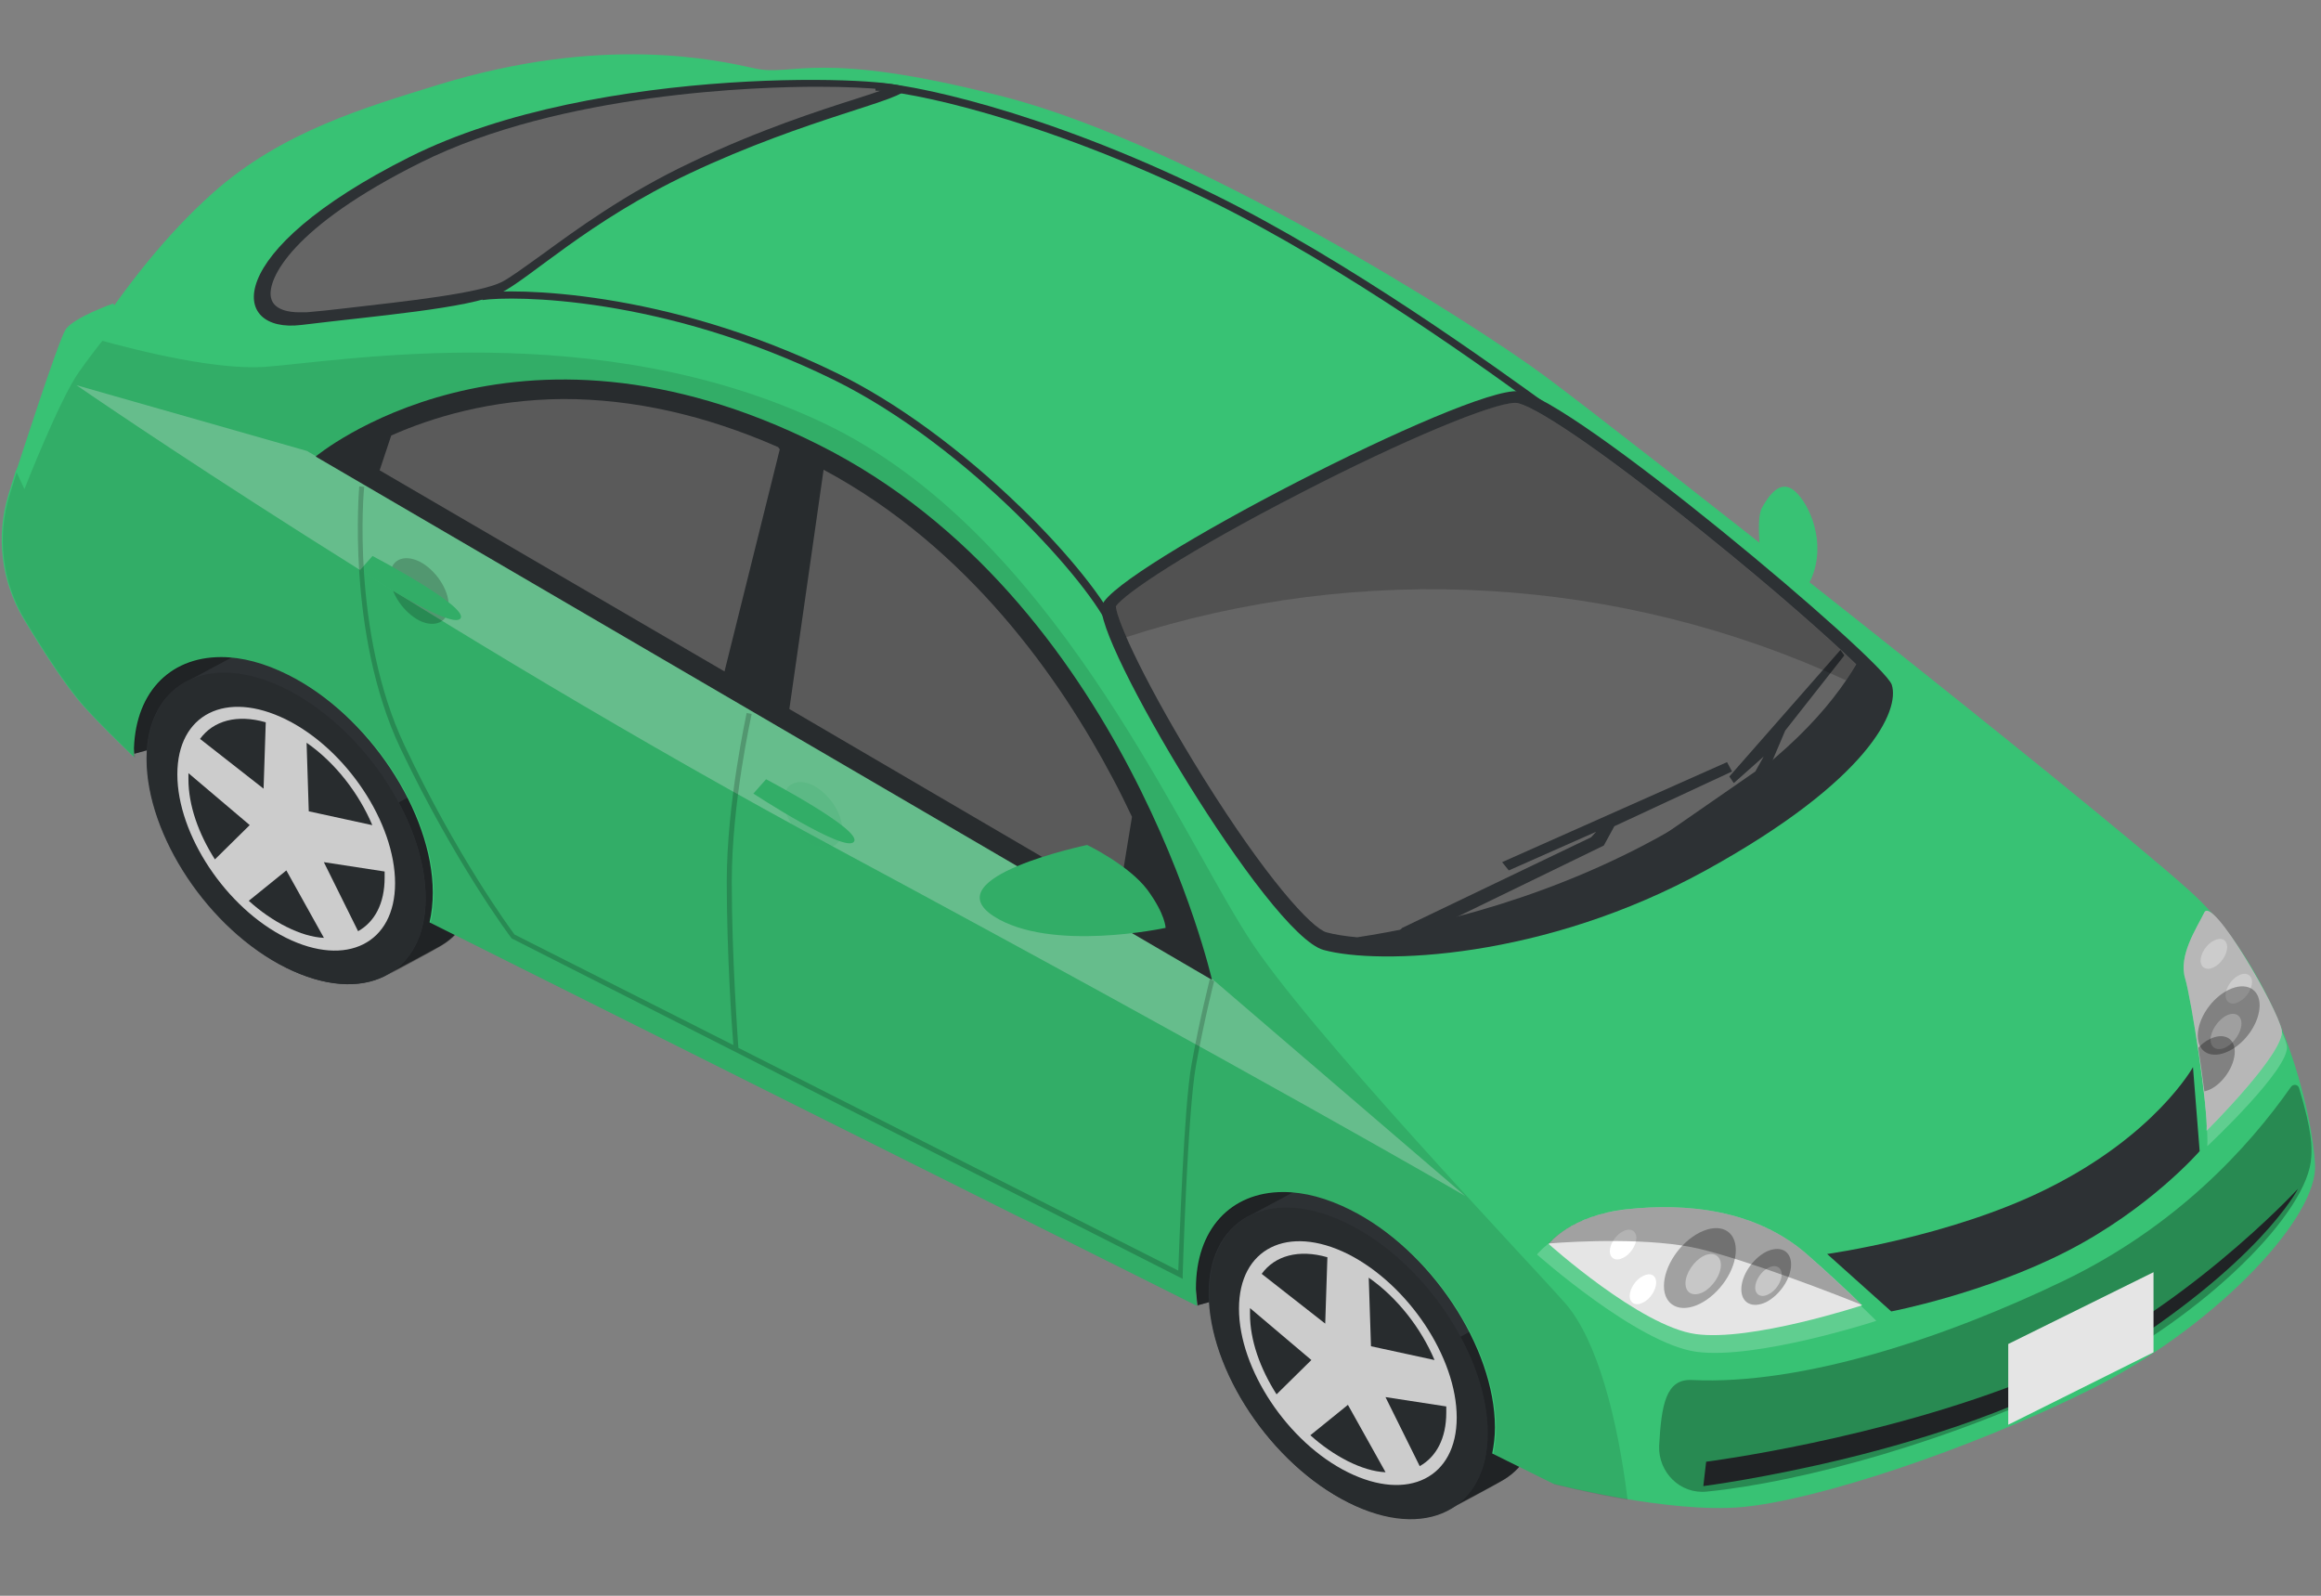 <svg width="32" height="22" viewBox="0 0 32 22" fill="none" xmlns="http://www.w3.org/2000/svg">
<rect x="0" y="0" width="32" height="22" fill="#808080" stroke="none"/>
<path d="M1.852 10.392L5.677 9.326L3.04 7.81L1.707 9.097L1.852 10.392Z" fill="#2D3134"/>
<path d="M16.512 17.996L20.337 16.93L17.693 15.414L16.359 16.701L16.512 17.996Z" fill="#2D3134"/>
<path opacity="0.29" d="M1.852 10.392L5.677 9.326L3.04 7.81L1.707 9.097L1.852 10.392Z" fill="black"/>
<path opacity="0.29" d="M16.512 17.996L20.337 16.93L17.693 15.414L16.359 16.701L16.512 17.996Z" fill="black"/>
<path d="M19.308 16.48C18.797 16.221 18.333 16.191 17.99 16.351L17.266 16.739C16.9 16.907 16.664 17.28 16.664 17.829C16.664 18.888 17.525 20.183 18.584 20.709C19.11 20.968 19.582 20.998 19.933 20.831C19.933 20.831 20.649 20.45 20.725 20.404C21.037 20.221 21.228 19.863 21.228 19.368C21.228 18.301 20.367 17.013 19.308 16.48Z" fill="#2D3134"/>
<path opacity="0.29" d="M19.957 20.823C20.094 20.754 20.658 20.45 20.727 20.404C21.039 20.221 21.229 19.863 21.229 19.368C21.229 18.941 21.092 18.476 20.856 18.042L20.132 18.431C20.369 18.865 20.506 19.33 20.506 19.756C20.513 20.274 20.3 20.648 19.957 20.823Z" fill="black"/>
<path d="M20.512 19.756C20.512 20.815 19.651 21.25 18.592 20.716C17.533 20.183 16.672 18.895 16.672 17.836C16.672 16.777 17.533 16.343 18.592 16.876C19.651 17.402 20.512 18.697 20.512 19.756Z" fill="#2D3134"/>
<path d="M20.084 19.543C20.084 20.373 19.413 20.709 18.583 20.297C17.753 19.886 17.082 18.872 17.082 18.042C17.082 17.211 17.753 16.876 18.583 17.288C19.413 17.707 20.084 18.712 20.084 19.543Z" fill="#E5E5E5"/>
<path d="M19.574 20.213C19.802 20.084 19.94 19.832 19.94 19.474C19.94 19.444 19.94 19.413 19.94 19.39L19.102 19.261L19.574 20.213Z" fill="#2D3134"/>
<path d="M18.902 18.56L19.778 18.75C19.595 18.316 19.267 17.89 18.871 17.615L18.902 18.56Z" fill="#2D3134"/>
<path d="M18.271 18.248L18.301 17.333C17.905 17.219 17.577 17.311 17.395 17.562L18.271 18.248Z" fill="#2D3134"/>
<path d="M17.234 18.034C17.234 18.065 17.234 18.087 17.234 18.118C17.234 18.476 17.372 18.865 17.6 19.223L18.08 18.75L17.234 18.034Z" fill="#2D3134"/>
<path d="M18.584 19.368L18.066 19.787C18.226 19.931 18.402 20.053 18.584 20.145C18.767 20.236 18.943 20.29 19.103 20.297L18.584 19.368Z" fill="#2D3134"/>
<path opacity="0.11" d="M20.512 19.756C20.512 20.815 19.651 21.25 18.592 20.716C17.533 20.183 16.672 18.895 16.672 17.836C16.672 16.777 17.533 16.343 18.592 16.876C19.651 17.402 20.512 18.697 20.512 19.756Z" fill="black"/>
<path d="M4.663 9.112C4.153 8.853 3.688 8.823 3.345 8.983L2.621 9.371C2.256 9.539 2.02 9.912 2.02 10.461C2.02 11.52 2.88 12.815 3.94 13.341C4.465 13.6 4.938 13.63 5.288 13.463C5.288 13.463 6.004 13.082 6.08 13.036C6.393 12.853 6.583 12.495 6.583 12C6.591 10.933 5.73 9.646 4.663 9.112Z" fill="#2D3134"/>
<path opacity="0.29" d="M5.32 13.455C5.457 13.387 6.021 13.082 6.09 13.036C6.402 12.853 6.593 12.495 6.593 12C6.593 11.573 6.456 11.109 6.219 10.674L5.496 11.063C5.732 11.497 5.869 11.962 5.869 12.389C5.869 12.907 5.656 13.272 5.32 13.455Z" fill="black"/>
<path d="M5.867 12.381C5.867 13.44 5.006 13.874 3.947 13.341C2.888 12.808 2.027 11.52 2.027 10.461C2.027 9.402 2.888 8.968 3.947 9.501C5.006 10.034 5.867 11.322 5.867 12.381Z" fill="#2D3134"/>
<path d="M5.447 12.176C5.447 13.006 4.777 13.341 3.946 12.93C3.116 12.518 2.445 11.505 2.445 10.675C2.445 9.844 3.116 9.509 3.946 9.92C4.777 10.332 5.447 11.345 5.447 12.176Z" fill="#E5E5E5"/>
<path d="M4.937 12.838C5.166 12.709 5.303 12.457 5.303 12.099C5.303 12.069 5.303 12.038 5.303 12.015L4.465 11.886L4.937 12.838Z" fill="#2D3134"/>
<path d="M4.257 11.185L5.133 11.376C4.95 10.941 4.623 10.514 4.227 10.24L4.257 11.185Z" fill="#2D3134"/>
<path d="M3.634 10.873L3.664 9.958C3.268 9.844 2.941 9.935 2.758 10.187L3.634 10.873Z" fill="#2D3134"/>
<path d="M2.598 10.659C2.598 10.69 2.598 10.713 2.598 10.743C2.598 11.101 2.735 11.49 2.963 11.848L3.443 11.375L2.598 10.659Z" fill="#2D3134"/>
<path d="M3.948 12L3.43 12.419C3.59 12.564 3.765 12.686 3.948 12.777C4.131 12.869 4.306 12.922 4.466 12.93L3.948 12Z" fill="#2D3134"/>
<path opacity="0.11" d="M5.867 12.381C5.867 13.44 5.006 13.874 3.947 13.341C2.888 12.808 2.027 11.52 2.027 10.461C2.027 9.402 2.888 8.968 3.947 9.501C5.006 10.034 5.867 11.322 5.867 12.381Z" fill="black"/>
<path d="M30.173 12.267C28.703 10.956 22.364 5.973 21.305 5.189C20.246 4.404 16.413 1.996 13.838 1.333C11.263 0.671 10.943 1.059 10.417 0.945C9.891 0.831 8.329 0.465 6.028 1.173C5.046 1.478 3.88 1.813 2.927 2.667C1.663 3.794 0.687 5.547 0.215 6.499L0.116 6.819C-0.059 7.391 0.017 8.015 0.322 8.526C0.581 8.96 0.908 9.463 1.152 9.737C1.366 9.973 1.625 10.225 1.846 10.438C1.846 10.423 1.846 10.4 1.846 10.385C1.846 9.577 2.318 9.059 3.049 9.059C3.339 9.059 3.651 9.143 3.971 9.303C5.076 9.852 5.967 11.2 5.967 12.305C5.967 12.45 5.952 12.587 5.922 12.716L16.505 18.004C16.497 17.92 16.489 17.836 16.489 17.76C16.489 16.953 16.962 16.434 17.693 16.434C17.983 16.434 18.295 16.518 18.615 16.678C19.72 17.227 20.611 18.575 20.611 19.68C20.611 19.81 20.596 19.924 20.573 20.038L21.419 20.457C21.419 20.457 23.004 20.869 24.017 20.777C25.03 20.686 27.118 20 28.794 19.17C30.47 18.339 31.887 16.876 31.918 16.114C31.933 15.825 31.644 13.577 30.173 12.267Z" fill="#38C274"/>
<path d="M24.291 7.81C24.291 7.81 24.199 7.17 24.291 7.002C24.382 6.842 24.542 6.591 24.748 6.773C24.953 6.956 25.182 7.482 24.976 7.97C24.771 8.457 24.291 7.81 24.291 7.81Z" fill="#38C274"/>
<path opacity="0.3" d="M1.055 5.311C1.055 5.311 5.961 8.701 11.599 11.733C17.238 14.766 20.201 16.488 20.201 16.488L16.719 13.501L4.232 6.217L1.055 5.311Z" fill="white"/>
<path d="M4.352 6.294L16.71 13.509C16.71 13.509 15.514 8.252 11.293 6.134C7.072 4.015 4.352 6.294 4.352 6.294Z" fill="#2D3134"/>
<path d="M9.503 2.393C11.149 1.616 12.49 1.379 12.49 1.219C12.49 1.059 8.262 0.854 5.648 2.164C3.035 3.475 3.164 4.602 4.155 4.48C5.145 4.358 6.471 4.252 6.89 4.046C7.309 3.84 8.102 3.056 9.503 2.393Z" fill="#2D3134"/>
<path d="M4.11 4.305C4.011 4.305 3.775 4.282 3.737 4.107C3.676 3.848 4.026 3.124 5.802 2.24C7.745 1.272 10.48 1.196 11.272 1.196C11.676 1.196 11.981 1.212 12.186 1.234C12.08 1.272 11.965 1.311 11.844 1.349C11.295 1.524 10.464 1.791 9.543 2.232C8.605 2.674 7.92 3.185 7.47 3.512C7.234 3.68 7.051 3.817 6.922 3.886C6.602 4.046 5.611 4.152 4.743 4.252C4.567 4.274 4.392 4.29 4.232 4.305C4.186 4.305 4.148 4.305 4.11 4.305Z" fill="#656565"/>
<path d="M15.194 8.343C15.042 8.762 17.488 12.892 18.25 13.097C19.004 13.303 21.282 13.234 23.53 11.992C25.777 10.751 26.196 9.791 26.082 9.44C25.968 9.097 21.648 5.463 20.939 5.394C20.23 5.326 15.377 7.833 15.194 8.343Z" fill="#2D3134"/>
<path opacity="0.2" d="M21.191 17.295C21.191 17.295 21.511 16.869 22.372 16.77C23.233 16.678 24.285 16.762 25.07 17.463C25.656 17.989 25.869 18.21 25.869 18.21C25.869 18.21 24.209 18.75 23.386 18.636C22.57 18.522 21.191 17.295 21.191 17.295Z" fill="white"/>
<path d="M21.352 17.15C21.352 17.15 21.649 16.754 22.441 16.67C23.233 16.587 24.209 16.663 24.933 17.31C25.474 17.79 25.672 17.996 25.672 17.996C25.672 17.996 24.14 18.499 23.378 18.392C22.616 18.286 21.352 17.15 21.352 17.15Z" fill="#E5E5E5"/>
<path opacity="0.2" d="M30.432 15.802C30.432 15.802 31.59 14.72 31.529 14.415C31.468 14.103 30.577 12.564 30.462 12.793C30.348 13.021 30.104 13.387 30.196 13.699C30.287 14.012 30.455 15.528 30.432 15.802Z" fill="white"/>
<path d="M30.423 15.589C30.423 15.589 31.512 14.507 31.459 14.202C31.398 13.89 30.506 12.351 30.392 12.579C30.278 12.808 30.034 13.174 30.126 13.486C30.217 13.791 30.446 15.307 30.423 15.589Z" fill="#E5E5E5"/>
<path d="M23.523 20.152L23.484 20.488C23.484 20.488 26.89 20.053 29.031 18.735C31.164 17.417 31.683 16.389 31.683 16.389C31.683 16.389 30.037 18.172 28.025 18.994C25.915 19.848 23.523 20.152 23.523 20.152Z" fill="#2D3134"/>
<path d="M25.592 9.158C25.204 8.785 24.465 8.129 23.528 7.375C22.004 6.141 21.112 5.569 20.899 5.554H20.891C20.579 5.554 19.337 6.072 17.95 6.788C16.358 7.604 15.505 8.183 15.383 8.358C15.398 8.571 15.817 9.478 16.594 10.727C17.455 12.107 18.08 12.792 18.286 12.853C18.4 12.884 18.545 12.907 18.712 12.922C19.718 12.769 21.455 12.381 23.147 11.383C24.579 10.537 25.265 9.722 25.592 9.158Z" fill="#656565"/>
<path d="M5.394 6.004L5.234 6.484L9.989 9.257L10.751 6.194L10.728 6.164C9.722 5.722 8.732 5.501 7.764 5.501C6.751 5.509 5.943 5.76 5.394 6.004Z" fill="#656565"/>
<path d="M15.416 12.427L15.607 11.261C15.523 11.086 15.439 10.91 15.34 10.727C14.624 9.371 13.359 7.55 11.355 6.476L10.883 9.775L15.416 12.427Z" fill="#656565"/>
<path opacity="0.2" d="M6.187 8.351C6.187 8.572 6.004 8.663 5.783 8.556C5.562 8.442 5.379 8.175 5.379 7.947C5.379 7.718 5.562 7.635 5.783 7.741C6.004 7.855 6.187 8.122 6.187 8.351Z" fill="black"/>
<path d="M5.136 7.665L4.961 7.863C4.961 7.863 6.233 8.694 6.348 8.526C6.47 8.366 5.136 7.665 5.136 7.665Z" fill="#38C274"/>
<path opacity="0.2" d="M11.612 11.436C11.612 11.657 11.429 11.749 11.209 11.642C10.988 11.528 10.805 11.261 10.805 11.033C10.805 10.812 10.988 10.72 11.209 10.827C11.429 10.941 11.612 11.208 11.612 11.436Z" fill="#38C274"/>
<path d="M10.562 10.743L10.387 10.941C10.387 10.941 11.659 11.772 11.773 11.604C11.895 11.444 10.562 10.743 10.562 10.743Z" fill="#38C274"/>
<path opacity="0.2" d="M16.679 13.501C16.679 13.509 16.542 14.035 16.428 14.675C16.321 15.254 16.26 17.174 16.245 17.517L10.18 14.446C10.172 14.324 10.089 13.189 10.089 12.153C10.089 11.063 10.363 9.852 10.363 9.844L10.294 9.829C10.294 9.844 10.02 11.063 10.02 12.153C10.02 13.113 10.089 14.164 10.111 14.408L7.094 12.884C7.026 12.793 6.294 11.795 5.578 10.278C4.839 8.717 5.014 6.736 5.022 6.713L4.953 6.705C4.953 6.728 4.771 8.724 5.517 10.309C6.271 11.894 7.041 12.922 7.049 12.93L7.056 12.938L16.306 17.631V17.578C16.306 17.555 16.374 15.322 16.489 14.69C16.603 14.057 16.74 13.524 16.74 13.524L16.679 13.501Z" fill="black"/>
<path opacity="0.3" d="M23.932 17.235C23.932 17.509 23.711 17.837 23.437 17.974C23.162 18.111 22.941 17.997 22.941 17.73C22.941 17.456 23.162 17.128 23.437 16.991C23.711 16.854 23.932 16.96 23.932 17.235Z" fill="black"/>
<path opacity="0.3" d="M24.694 17.433C24.694 17.623 24.541 17.852 24.351 17.951C24.16 18.042 24.008 17.966 24.008 17.775C24.008 17.585 24.16 17.356 24.351 17.257C24.541 17.166 24.694 17.242 24.694 17.433Z" fill="black"/>
<path d="M22.834 17.684C22.834 17.783 22.751 17.912 22.652 17.958C22.553 18.011 22.469 17.966 22.469 17.867C22.469 17.767 22.553 17.638 22.652 17.592C22.751 17.539 22.834 17.577 22.834 17.684Z" fill="white"/>
<path opacity="0.4" d="M23.726 17.44C23.726 17.578 23.612 17.745 23.482 17.814C23.345 17.882 23.238 17.829 23.238 17.692C23.238 17.555 23.353 17.387 23.482 17.318C23.612 17.25 23.726 17.303 23.726 17.44Z" fill="white"/>
<path opacity="0.4" d="M24.565 17.57C24.565 17.669 24.481 17.798 24.382 17.844C24.283 17.897 24.199 17.851 24.199 17.752C24.199 17.653 24.283 17.524 24.382 17.478C24.481 17.425 24.565 17.471 24.565 17.57Z" fill="white"/>
<path d="M22.561 17.067C22.561 17.166 22.477 17.295 22.378 17.341C22.279 17.394 22.195 17.349 22.195 17.249C22.195 17.15 22.279 17.021 22.378 16.975C22.477 16.922 22.561 16.968 22.561 17.067Z" fill="white"/>
<path d="M30.706 13.059C30.706 13.158 30.622 13.288 30.523 13.334C30.424 13.387 30.34 13.341 30.34 13.242C30.34 13.143 30.424 13.014 30.523 12.968C30.622 12.914 30.706 12.953 30.706 13.059Z" fill="white"/>
<path d="M31.049 13.539C31.049 13.638 30.965 13.768 30.866 13.813C30.767 13.867 30.684 13.821 30.684 13.722C30.684 13.623 30.767 13.493 30.866 13.448C30.965 13.395 31.049 13.44 31.049 13.539Z" fill="white"/>
<path opacity="0.3" d="M31.154 13.859C31.154 14.095 30.964 14.377 30.727 14.492C30.491 14.606 30.301 14.514 30.301 14.278C30.301 14.042 30.491 13.76 30.727 13.646C30.964 13.531 31.154 13.631 31.154 13.859Z" fill="black"/>
<path opacity="0.4" d="M30.903 14.111C30.903 14.232 30.804 14.377 30.69 14.438C30.568 14.499 30.477 14.446 30.477 14.332C30.477 14.217 30.576 14.065 30.69 14.004C30.804 13.943 30.903 13.989 30.903 14.111Z" fill="white"/>
<path opacity="0.3" d="M30.811 14.499C30.811 14.309 30.659 14.232 30.469 14.324C30.408 14.354 30.354 14.392 30.309 14.446C30.339 14.651 30.369 14.865 30.392 15.047C30.415 15.04 30.446 15.032 30.476 15.017C30.659 14.926 30.811 14.689 30.811 14.499Z" fill="black"/>
<path opacity="0.3" d="M21.352 17.143C21.725 17.112 22.776 17.059 23.439 17.219C24.102 17.379 25.253 17.821 25.664 17.988C25.618 17.943 25.405 17.73 24.933 17.31C24.209 16.663 23.233 16.587 22.441 16.67C21.717 16.747 21.405 17.082 21.352 17.143Z" fill="black"/>
<path d="M14.989 11.649C14.989 11.649 15.56 11.924 15.819 12.267C16.07 12.609 16.07 12.792 16.07 12.792C16.07 12.792 14.486 13.135 13.701 12.632C12.87 12.091 14.989 11.649 14.989 11.649Z" fill="#38C274"/>
<path d="M19.156 12.975L19.446 12.953L22.112 11.657L22.257 11.391L23.88 10.636L23.811 10.507L20.71 11.886L20.802 12L22.006 11.467L21.937 11.543L19.331 12.793L19.156 12.975Z" fill="#2D3134"/>
<path d="M21.977 12.259H22.228L24.354 10.682L24.613 10.072L25.428 9.036L25.375 8.96L23.843 10.705L23.904 10.796L24.316 10.43L24.201 10.636L22.045 12.13L21.977 12.259Z" fill="#2D3134"/>
<path d="M25.191 17.288L26.075 18.08C26.075 18.08 27.355 17.836 28.498 17.25C29.641 16.663 30.327 15.87 30.327 15.87L30.235 14.712C30.235 14.712 29.717 15.649 28.224 16.389C26.898 17.051 25.191 17.288 25.191 17.288Z" fill="#2D3134"/>
<path opacity="0.29" d="M28.742 18.964C30.411 18.126 31.835 16.709 31.866 15.947C31.874 15.817 31.881 15.604 31.698 15.002C31.683 14.948 31.615 14.941 31.584 14.987C30.997 15.825 29.999 16.914 28.445 17.661C26.83 18.438 24.849 19.101 23.325 19.025C22.967 19.009 22.906 19.367 22.875 19.931C22.86 20.297 23.165 20.602 23.531 20.564C24.841 20.434 26.944 19.863 28.742 18.964Z" fill="black"/>
<path opacity="0.11" d="M21.579 17.966C21.046 17.364 17.998 14.164 17.206 12.915C16.17 11.292 14.478 7.322 11.362 5.836C8.238 4.351 4.703 4.983 3.636 5.059C2.989 5.097 1.983 4.861 1.282 4.663C0.825 5.356 0.467 6.027 0.231 6.507L0.132 6.827C-0.044 7.398 0.033 8.023 0.337 8.534C0.596 8.968 0.924 9.471 1.168 9.745C1.381 9.981 1.64 10.233 1.861 10.446C1.861 10.431 1.861 10.408 1.861 10.393C1.861 9.585 2.334 9.067 3.065 9.067C3.355 9.067 3.667 9.151 3.987 9.311C5.092 9.859 5.983 11.208 5.983 12.313C5.983 12.457 5.968 12.595 5.937 12.724L16.52 18.012C16.513 17.928 16.505 17.844 16.505 17.768C16.505 16.96 16.977 16.442 17.709 16.442C17.998 16.442 18.311 16.526 18.631 16.686C19.735 17.235 20.627 18.583 20.627 19.688C20.627 19.817 20.612 19.932 20.589 20.046L21.434 20.465C21.434 20.465 21.876 20.579 22.44 20.678C22.303 19.558 22.021 18.469 21.579 17.966Z" fill="black"/>
<path d="M0.337 6.743C0.337 6.743 0.817 5.516 1.084 5.135C1.35 4.755 1.647 4.412 1.647 4.412L1.564 4.183C1.564 4.183 1 4.381 0.901 4.549C0.794 4.724 0.223 6.499 0.223 6.499L0.337 6.743Z" fill="#38C274"/>
<path opacity="0.2" d="M25.451 9.379C25.505 9.303 25.55 9.227 25.588 9.158C25.2 8.785 24.461 8.129 23.524 7.375C22 6.141 21.108 5.569 20.895 5.554H20.887C20.575 5.554 19.333 6.072 17.947 6.788C16.354 7.604 15.501 8.183 15.379 8.358C15.386 8.427 15.432 8.579 15.524 8.785C18.777 7.733 22.335 7.939 25.451 9.379Z" fill="black"/>
<path d="M27.688 18.529V19.642L29.691 18.644V17.539L27.688 18.529Z" fill="#E5E5E5"/>
<path opacity="0.2" d="M30.423 15.589C30.423 15.589 31.512 14.507 31.459 14.202C31.398 13.89 30.506 12.351 30.392 12.579C30.278 12.808 30.034 13.174 30.126 13.486C30.217 13.791 30.446 15.307 30.423 15.589Z" fill="black"/>
<path d="M15.3 8.678C15.056 8.076 13.364 6.156 11.49 5.234C9.128 4.076 7.071 4.076 6.652 4.137L6.637 4.038C7.063 3.977 9.151 3.977 11.536 5.143C12.366 5.547 13.265 6.21 14.081 7.002C14.728 7.627 15.254 8.29 15.399 8.64L15.3 8.678Z" fill="#2D3134"/>
<path d="M21.343 5.714L21.335 5.707C20.573 5.151 18.539 3.673 16.665 2.758C14.31 1.608 12.474 1.25 12.07 1.25V1.143C12.482 1.143 14.341 1.501 16.71 2.667C18.592 3.589 20.627 5.067 21.396 5.623L21.404 5.631L21.343 5.714Z" fill="#2D3134"/>
</svg>
